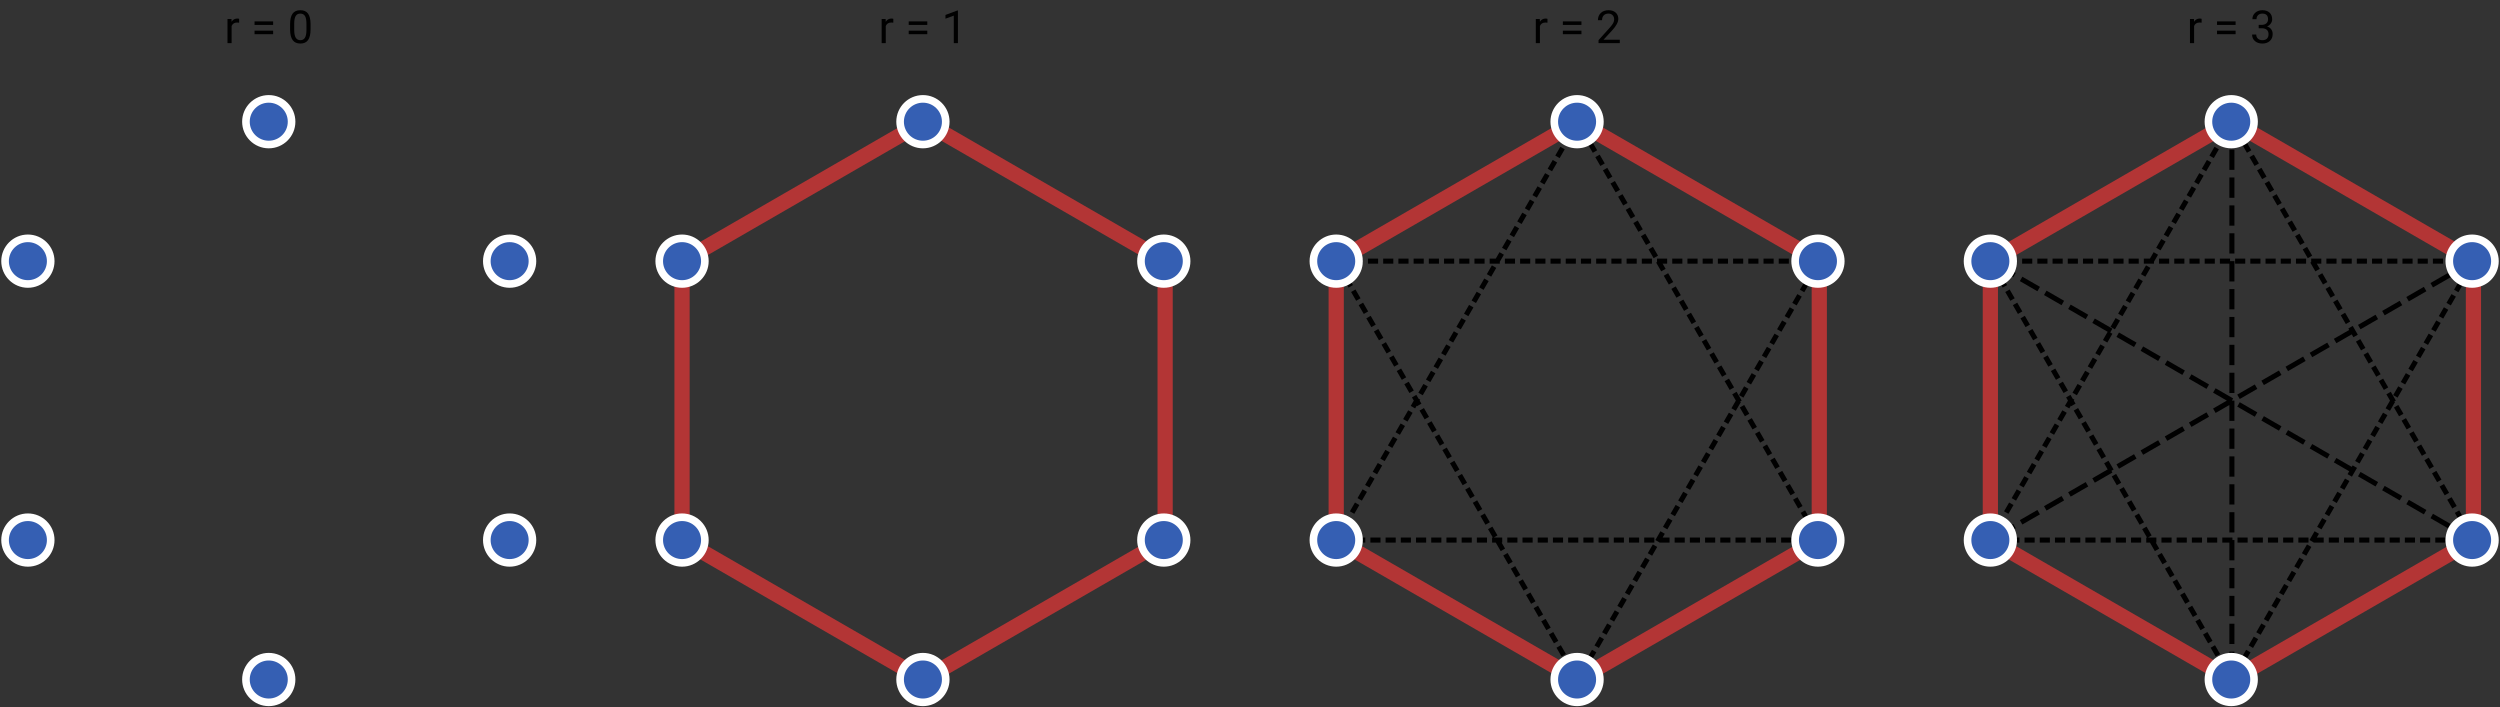 <svg width="986" height="279" viewBox="0 0 986 279" fill="none" xmlns="http://www.w3.org/2000/svg">
<rect x="0" y="0" width="986" height="279" fill="#333333" stroke="none"/>
<circle cx="106" cy="48" r="9" fill="#355FB3" stroke="white" stroke-width="3"/>
<circle cx="201" cy="103" r="9" fill="#355FB3" stroke="white" stroke-width="3"/>
<circle cx="201" cy="213" r="9" fill="#355FB3" stroke="white" stroke-width="3"/>
<circle cx="106" cy="268" r="9" fill="#355FB3" stroke="white" stroke-width="3"/>
<circle cx="11" cy="213" r="9" fill="#355FB3" stroke="white" stroke-width="3"/>
<circle cx="11" cy="103" r="9" fill="#355FB3" stroke="white" stroke-width="3"/>
<path d="M364.263 48L459.526 103V213L364.263 268L269 213V103L364.263 48Z" stroke="#B33535" stroke-width="6" stroke-linejoin="round"/>
<circle cx="364" cy="48" r="9" fill="#355FB3" stroke="white" stroke-width="3"/>
<circle cx="459" cy="103" r="9" fill="#355FB3" stroke="white" stroke-width="3"/>
<circle cx="459" cy="213" r="9" fill="#355FB3" stroke="white" stroke-width="3"/>
<circle cx="364" cy="268" r="9" fill="#355FB3" stroke="white" stroke-width="3"/>
<circle cx="269" cy="213" r="9" fill="#355FB3" stroke="white" stroke-width="3"/>
<circle cx="269" cy="103" r="9" fill="#355FB3" stroke="white" stroke-width="3"/>
<path d="M880.263 48L785 213H975.526L880.263 48ZM975.526 103H785L880.263 268L975.526 103Z" stroke="black" stroke-width="2" stroke-linejoin="round" stroke-dasharray="4 2"/>
<path d="M880.263 48V268M975.526 103L785 213M975.526 213L785 103" stroke="black" stroke-width="2" stroke-linejoin="round" stroke-dasharray="8 3"/>
<path d="M880.263 48L975.526 103V213L880.263 268L785 213V103L880.263 48Z" stroke="#B33535" stroke-width="6" stroke-linejoin="round"/>
<circle cx="880" cy="48" r="9" fill="#355FB3" stroke="white" stroke-width="3"/>
<circle cx="975" cy="103" r="9" fill="#355FB3" stroke="white" stroke-width="3"/>
<circle cx="975" cy="213" r="9" fill="#355FB3" stroke="white" stroke-width="3"/>
<circle cx="880" cy="268" r="9" fill="#355FB3" stroke="white" stroke-width="3"/>
<circle cx="785" cy="213" r="9" fill="#355FB3" stroke="white" stroke-width="3"/>
<circle cx="785" cy="103" r="9" fill="#355FB3" stroke="white" stroke-width="3"/>
<path d="M622.263 48L527 213H717.526L622.263 48ZM717.526 103H527L622.263 268L717.526 103Z" stroke="black" stroke-width="2" stroke-linejoin="round" stroke-dasharray="4 2"/>
<path d="M622.263 48L717.526 103V213L622.263 268L527 213V103L622.263 48Z" stroke="#B33535" stroke-width="6" stroke-linejoin="round"/>
<circle cx="622" cy="48" r="9" fill="#355FB3" stroke="white" stroke-width="3"/>
<circle cx="717" cy="103" r="9" fill="#355FB3" stroke="white" stroke-width="3"/>
<circle cx="717" cy="213" r="9" fill="#355FB3" stroke="white" stroke-width="3"/>
<circle cx="622" cy="268" r="9" fill="#355FB3" stroke="white" stroke-width="3"/>
<circle cx="527" cy="213" r="9" fill="#355FB3" stroke="white" stroke-width="3"/>
<circle cx="527" cy="103" r="9" fill="#355FB3" stroke="white" stroke-width="3"/>
<path d="M94.319 8.949C94.073 8.908 93.807 8.888 93.519 8.888C92.453 8.888 91.73 9.342 91.349 10.25V17H89.723V7.49H91.305L91.331 8.589C91.864 7.739 92.62 7.314 93.599 7.314C93.915 7.314 94.155 7.355 94.319 7.438V8.949ZM107.723 9.846H100.393V8.431H107.723V9.846ZM107.723 13.493H100.393V12.087H107.723V13.493ZM122.488 11.542C122.488 13.446 122.163 14.861 121.513 15.787C120.862 16.713 119.846 17.176 118.463 17.176C117.098 17.176 116.087 16.725 115.431 15.822C114.774 14.914 114.435 13.56 114.411 11.762V9.591C114.411 7.71 114.736 6.312 115.387 5.398C116.037 4.484 117.057 4.027 118.445 4.027C119.822 4.027 120.836 4.47 121.486 5.354C122.137 6.233 122.471 7.593 122.488 9.433V11.542ZM120.862 9.318C120.862 7.941 120.669 6.939 120.282 6.312C119.896 5.68 119.283 5.363 118.445 5.363C117.613 5.363 117.007 5.677 116.626 6.304C116.245 6.931 116.049 7.895 116.037 9.195V11.797C116.037 13.18 116.236 14.202 116.635 14.864C117.039 15.521 117.648 15.849 118.463 15.849C119.266 15.849 119.86 15.538 120.247 14.917C120.64 14.296 120.845 13.317 120.862 11.981V9.318Z" fill="black"/>
<path d="M352.319 8.949C352.073 8.908 351.807 8.888 351.52 8.888C350.453 8.888 349.729 9.342 349.349 10.25V17H347.723V7.49H349.305L349.331 8.589C349.864 7.739 350.62 7.314 351.599 7.314C351.915 7.314 352.155 7.355 352.319 7.438V8.949ZM365.723 9.846H358.393V8.431H365.723V9.846ZM365.723 13.493H358.393V12.087H365.723V13.493ZM377.808 17H376.173V6.163L372.895 7.367V5.891L377.553 4.142H377.808V17Z" fill="black"/>
<path d="M610.319 8.949C610.073 8.908 609.807 8.888 609.52 8.888C608.453 8.888 607.729 9.342 607.349 10.25V17H605.723V7.49H607.305L607.331 8.589C607.864 7.739 608.62 7.314 609.599 7.314C609.915 7.314 610.155 7.355 610.319 7.438V8.949ZM623.723 9.846H616.393V8.431H623.723V9.846ZM623.723 13.493H616.393V12.087H623.723V13.493ZM638.849 17H630.464V15.831L634.894 10.909C635.55 10.165 636.001 9.562 636.247 9.099C636.499 8.63 636.625 8.146 636.625 7.648C636.625 6.98 636.423 6.433 636.019 6.005C635.614 5.577 635.075 5.363 634.401 5.363C633.593 5.363 632.963 5.595 632.512 6.058C632.066 6.515 631.844 7.153 631.844 7.974H630.218C630.218 6.796 630.596 5.844 631.352 5.117C632.113 4.391 633.13 4.027 634.401 4.027C635.591 4.027 636.531 4.341 637.223 4.968C637.914 5.589 638.26 6.418 638.26 7.455C638.26 8.715 637.457 10.215 635.852 11.955L632.424 15.673H638.849V17Z" fill="black"/>
<path d="M868.319 8.949C868.073 8.908 867.807 8.888 867.52 8.888C866.453 8.888 865.729 9.342 865.349 10.25V17H863.723V7.49H865.305L865.331 8.589C865.864 7.739 866.62 7.314 867.599 7.314C867.915 7.314 868.155 7.355 868.319 7.438V8.949ZM881.723 9.846H874.393V8.431H881.723V9.846ZM881.723 13.493H874.393V12.087H881.723V13.493ZM890.828 9.811H892.05C892.817 9.799 893.421 9.597 893.86 9.204C894.3 8.812 894.52 8.281 894.52 7.613C894.52 6.113 893.772 5.363 892.278 5.363C891.575 5.363 891.013 5.565 890.591 5.97C890.175 6.368 889.967 6.898 889.967 7.561H888.341C888.341 6.547 888.71 5.706 889.448 5.038C890.192 4.364 891.136 4.027 892.278 4.027C893.485 4.027 894.432 4.347 895.117 4.985C895.803 5.624 896.146 6.512 896.146 7.648C896.146 8.205 895.964 8.744 895.601 9.266C895.243 9.787 894.754 10.177 894.133 10.435C894.836 10.657 895.378 11.026 895.759 11.542C896.146 12.058 896.339 12.688 896.339 13.432C896.339 14.58 895.964 15.491 895.214 16.165C894.464 16.839 893.488 17.176 892.287 17.176C891.086 17.176 890.107 16.851 889.352 16.2C888.602 15.55 888.227 14.691 888.227 13.625H889.861C889.861 14.299 890.081 14.838 890.521 15.242C890.96 15.646 891.549 15.849 892.287 15.849C893.072 15.849 893.673 15.644 894.089 15.233C894.505 14.823 894.713 14.234 894.713 13.467C894.713 12.723 894.484 12.151 894.027 11.753C893.57 11.354 892.911 11.149 892.05 11.138H890.828V9.811Z" fill="black"/>
</svg>
